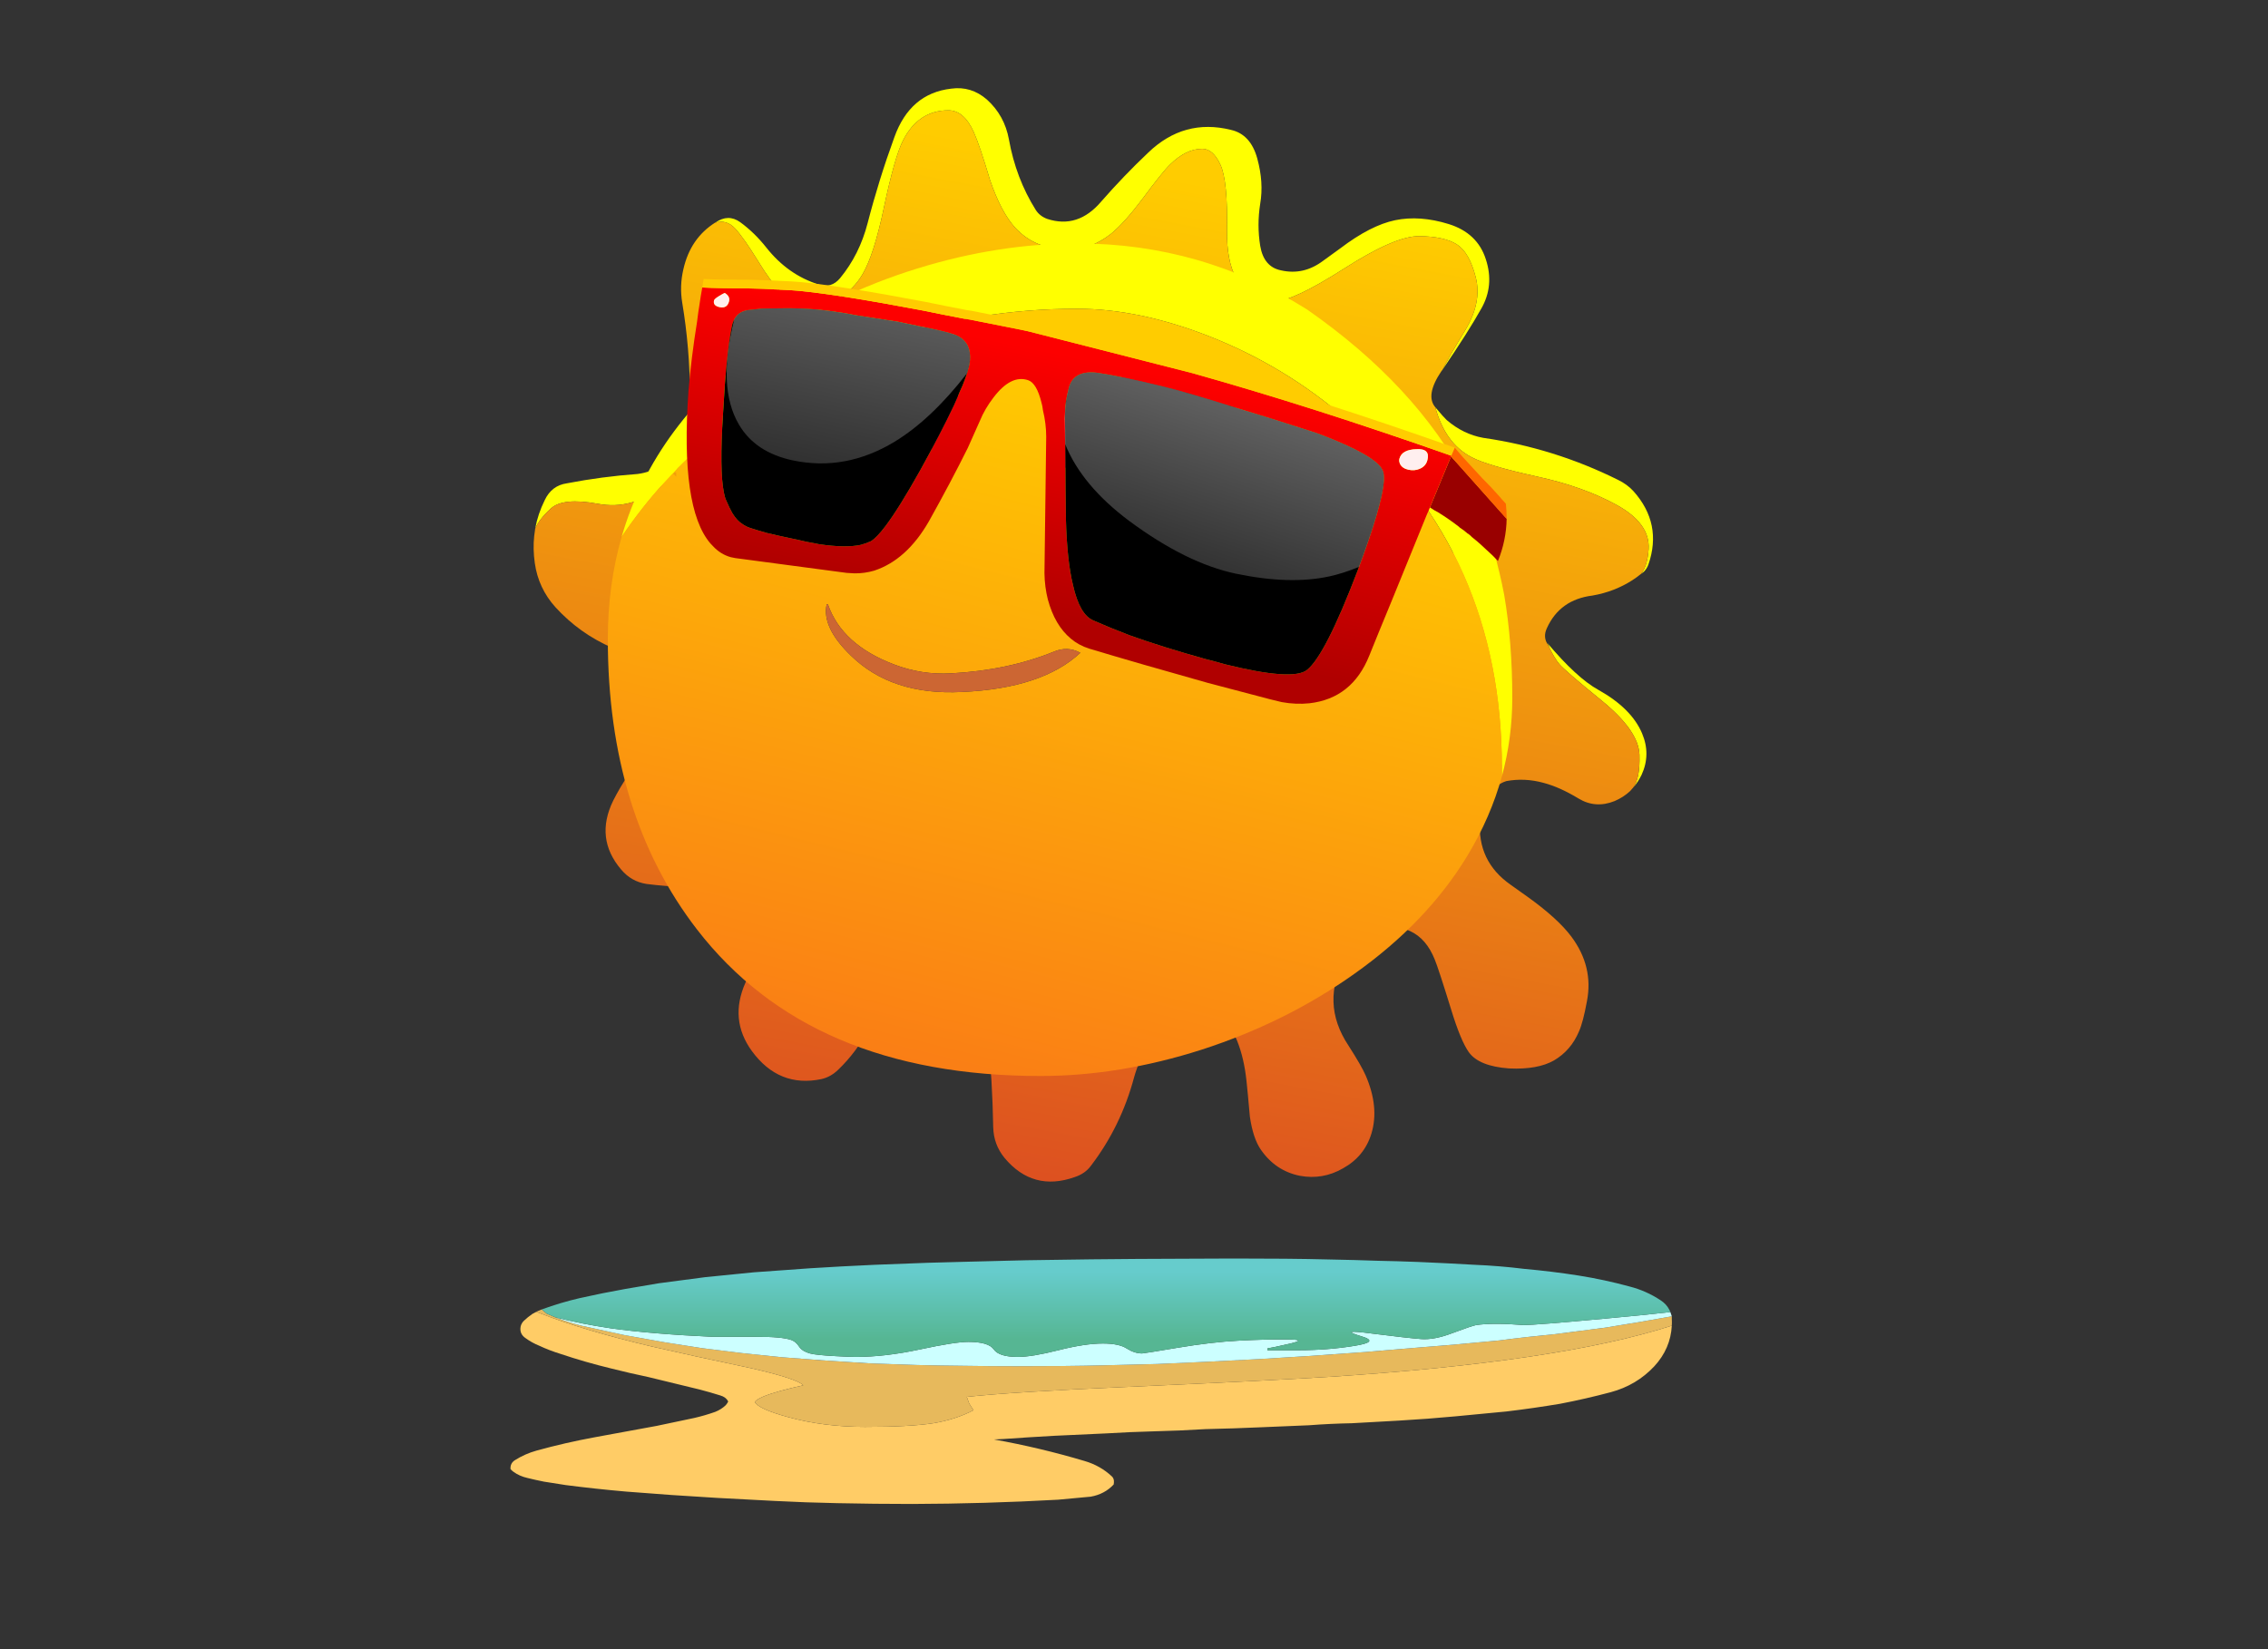 
<svg xmlns="http://www.w3.org/2000/svg" version="1.1" xmlns:xlink="http://www.w3.org/1999/xlink" preserveAspectRatio="none" x="0px" y="0px" width="550px" height="400px" viewBox="0 0 550 400">
<rect x="0" y="0" width="550" height="400" fill="#333333" stroke="none"/>
<defs>
<linearGradient id="Gradient_1" gradientUnits="userSpaceOnUse" x1="159.412" y1="20.7" x2="115.787" y2="267.5" spreadMethod="pad">
<stop  offset="0%" stop-color="#FFCC00"/>

<stop  offset="100%" stop-color="#DB4A22"/>
</linearGradient>

<linearGradient id="Gradient_2" gradientUnits="userSpaceOnUse" x1="99.05" y1="22.725" x2="68.05" y2="156.575" spreadMethod="pad">
<stop  offset="0%" stop-color="#FFCC00"/>

<stop  offset="100%" stop-color="#FA7A16"/>
</linearGradient>

<linearGradient id="Gradient_3" gradientUnits="userSpaceOnUse" x1="64.25" y1="38.35" x2="64.25" y2="3.25" spreadMethod="pad">
<stop  offset="0%" stop-color="#B00000"/>

<stop  offset="100%" stop-color="#FD0000"/>
</linearGradient>

<linearGradient id="Gradient_4" gradientUnits="userSpaceOnUse" x1="67.312" y1="-7.675" x2="62.688" y2="32.775" spreadMethod="pad">
<stop  offset="0%" stop-color="#FFFFFF" stop-opacity="0.486"/>

<stop  offset="100%" stop-color="#FFFFFF" stop-opacity="0.149"/>
</linearGradient>

<linearGradient id="Gradient_5" gradientUnits="userSpaceOnUse" x1="18.95" y1="-15.025" x2="18.95" y2="30.225" spreadMethod="pad">
<stop  offset="0%" stop-color="#FFFFFF" stop-opacity="0.486"/>

<stop  offset="100%" stop-color="#FFFFFF" stop-opacity="0.149"/>
</linearGradient>

<linearGradient id="Gradient_6" gradientUnits="userSpaceOnUse" x1="146.8" y1="3.325" x2="146.8" y2="19.875" spreadMethod="pad">
<stop  offset="0%" stop-color="#66CCCC"/>

<stop  offset="100%" stop-color="#56B693"/>
</linearGradient>

<g id="S_mbolo_2_0_Layer0_0_FILL">
<path fill="#FFFF00" stroke="none" d="
M 4.35 98.85
Q 7.397 96.254 16.1 97.75 24.852 99.296 32.15 93.6 39.5 87.954 39.5 77.7 39.5 75.25 39.3 73.2 39 79.3 35.8 84.55 32.65 89.95 26.15 90.75 17.2 91.35 8.35 92.95 4.55 93.45 2.8 96.9 1.078 100.144 0.4 103.6 1.354 101.449 4.35 98.85
M 254.65 130.4
Q 255.5 131.65 255.4 131.55 255.154 131.292 254.95 131 256.486 134.066 257.8 135.5 259.148 137.001 268.4 144.05 277.711 151.155 277.9 156.8 278.084 162.441 276.3 164.55 277.568 163.225 278.45 161.5 280.8 156.7 278.55 151.75 275.9 145.9 267.6 141.55 262.15 138.75 254.65 130.4
M 231.95 36.7
Q 235.131 38.563 236.75 44.45 238.377 50.347 234.1 56.95 229.816 63.546 228.35 66.3 234.895 57.305 238.15 51.85 241.463 46.438 239.3 40.25 237.193 34.052 229.95 31.95 222.701 29.854 216.5 31.05 210.35 32.247 202.75 37.65
L 198.4 40.6
Q 193.5 44.05 187.85 42.85 183.499 42.055 182.6 37.1 181.744 32.181 182.6 27.15 183.516 22.169 181.85 16.5 180.179 10.835 175.25 9.8 163.45 7.05 154.45 15.15 148.25 20.65 142.65 26.65 136.8 33.1 129.1 30.75 127.2 30.1 126.2 28.65 121.2 21.2 119.45 12.05 118.35 6.4 113.9 2.65 109.95 -0.55 104.95 0.1 94.6 1.2 90.65 11.55 86.75 21.55 83.95 31.7 81.9 39.15 77 44.7 74.85 47.1 71.75 46.2 63.95 43.95 58.5 37.5 55.5 33.95 51.9 31.5 48.9 29.5 45.7 31.6 48.5 30.852 50.65 33 52.8 35.198 56.3 40.5 59.8 45.85 62.05 47.8 65.6 50.8 69.55 50.8 78.25 50.8 82.7 43.7 85.55 39.15 88.05 28 90.7 16.3 92.8 12.35 96.65 5.2 104.25 5.2 108.15 5.2 110.6 10.3 112.1 13.4 114.7 21.6 117.45 29.15 121.05 32.85 126.1 37.95 134.4 37.95 140.1 37.95 145.1 34.25 148.4 31.75 152.95 26.1 158.05 19.65 159.95 17.95 163.95 14.25 168.05 14.25 170.746 14.252 172.6 18 174.46 21.744 174.25 33.45 174.15 40.45 176.45 44.55 179.7 50.15 186.1 50.15 190.75 50.15 203.65 42.45 216.545 34.705 222.65 34.8 228.813 34.886 231.95 36.7
M 276.4 94.8
Q 274.85 93.2 272.55 92.15 256.45 84.65 238.65 82.25 233.6 81.4 229.45 78.05 228.75 77.45 226.6 75.05 229.05 83.5 235.6 86.75 239.55 88.75 252.15 91.35 263.791 93.707 272.2 98.05 280.619 102.387 280.2 108.45 279.927 112.383 278.3 114.25 278.661 114.016 279 113.75 279.8 113 280.15 112.05 283.7 102.45 276.4 94.8 Z"/>

<path fill="url(#Gradient_1)" stroke="none" d="
M 272.2 98.05
Q 263.791 93.707 252.15 91.35 239.55 88.75 235.6 86.75 229.05 83.5 226.6 75.05 224.05 72.25 228.1 66.6 228.2 66.45 228.35 66.3 229.816 63.546 234.1 56.95 238.377 50.347 236.75 44.45 235.131 38.563 231.95 36.7 228.813 34.886 222.65 34.8 216.545 34.705 203.65 42.45 190.75 50.15 186.1 50.15 179.7 50.15 176.45 44.55 174.15 40.45 174.25 33.45 174.46 21.744 172.6 18 170.746 14.252 168.05 14.25 163.95 14.25 159.95 17.95 158.05 19.65 152.95 26.1 148.4 31.75 145.1 34.25 140.1 37.95 134.4 37.95 126.1 37.95 121.05 32.85 117.45 29.15 114.7 21.6 112.1 13.4 110.6 10.3 108.15 5.2 104.25 5.2 96.65 5.2 92.8 12.35 90.7 16.3 88.05 28 85.55 39.15 82.7 43.7 78.25 50.8 69.55 50.8 65.6 50.8 62.05 47.8 59.8 45.85 56.3 40.5 52.8 35.198 50.65 33 48.5 30.852 45.7 31.6
L 45.65 31.6
Q 39.4 35.3 37.65 42.55 36.65 46.5 37.35 50.45 39.25 61.1 39.3 72.1 39.3 72.65 39.3 73.2 39.5 75.25 39.5 77.7 39.5 87.954 32.15 93.6 24.852 99.296 16.1 97.75 7.397 96.254 4.35 98.85 1.354 101.449 0.4 103.6 0.25 104.474 0.15 105.35 -0.2 108.4 0.3 111.7 1.2 117.65 5.5 122.1 11.55 128.3 19.8 131.65 29 135.4 31.3 144.9 32.9 151.45 28.2 156.3 23.35 161.4 20 167.6 15.35 176.5 22 183.8 24.55 186.65 28.4 187.2 38.1 188.35 48.15 187.75 53.1 187.55 56.25 190.85 57.2 191.85 57.2 193.1 57.3 202.15 53.25 210.4 49.1 219.1 54.85 226.5 61.65 235.2 72.35 233.1 74.7 232.6 76.6 230.85 81 226.9 84.2 221.4 85.1 219.9 86.45 218.75 95.2 211.6 106.6 214.05 113.45 215.6 114.15 222.6 115.3 233.55 115.5 244.4 115.6 248.5 118.35 251.65 125.5 259.65 136 256.15 138.6 255.35 140.05 253.5 147.6 244.25 150.9 232.7 153.6 223.65 161.4 219.05 165.9 216.45 171 217.9 174.55 218.9 176.8 224.1 178.55 228.2 179.15 233.55 179.45 236.1 180 241.95 180.8 247.05 182.75 249.7 186.45 254.7 192.55 255.85 198.3 256.85 203.4 254.1 208.8 251.3 210.55 245.9 212.55 239.7 209.1 232.25 208.05 230 204.8 225.25 197.6 215.15 204.05 204.35 206.6 200.05 211.35 198.35 216.3 196.55 220.3 198.3 224.35 200.05 226.45 204.95 227.4 207.1 230.6 216.8 232.95 224 235 226.75 237.55 230.1 245.2 230.6 252.35 230.9 256.45 228.7 260.7 226.35 262.7 221.9 263.75 219.7 264.7 214.8 266.4 206.65 260.8 199.6 257.45 195.4 250.05 190.4
L 245.55 187.4
Q 237.05 181.85 237.85 172.2 238.75 167.7 241.8 164.5 242.85 163.45 244.45 163 249.05 162.2 253.75 163.4 257.85 164.4 262.6 167.1 266.85 169.5 271.65 167.7 273.9 166.8 275.55 165.35 275.603 165.302 275.65 165.25 275.896 165.021 276.1 164.75 276.227 164.671 276.3 164.55 278.084 162.441 277.9 156.8 277.711 151.155 268.4 144.05 259.148 137.001 257.8 135.5 256.486 134.066 254.95 131 253.554 129.149 254.65 127 257.9 120.3 266.1 119.35 271.6 118.45 276.1 115.75 277.237 115.068 278.3 114.25 279.927 112.383 280.2 108.45 280.619 102.387 272.2 98.05
M 172.6 49.15
Q 187.9 54.95 200.95 64.3 215.4 74.6 224 90 232.95 105.9 232.05 124.05 231.2 141.4 224.6 157.1 222.2 162.5 219.2 167.3 209.55 182.55 195.1 192.85 180.1 203.5 162.45 208.2 151.05 211.4 139.4 211.65 135.65 211.8 131.9 211.6 113.75 211.05 96.5 205.4 81.3 200.4 67.8 191.55 53.7 182.2 44.25 168.1 34.2 153.05 33.3 135.1 32.4 118 36.95 101.35 41.6 84.35 52.7 70.75 63.65 57.5 79.4 50.2 94.1 43.4 110.1 41.7 119.95 40.5 129.8 40.7 135.5 40.8 141.2 41.35 157.3 43.4 172.6 49.15 Z"/>
</g>

<g id="Copia_de_S_mbolo_1_0_Layer0_0_FILL">
<path fill="#FFFF00" stroke="none" d="
M 171.8 94.25
Q 171.8 95.1 171.8 95.9 173.8 89 173.8 81.75 173.8 71.75 172.25 63.25 171.4 59.1 170.2 55.2 168.1 48.65 164.9 42.7 155.35 25.6 134.4 11.9 114.15 0 90.3 0 75.05 0 59.5 4.5 43.25 9.2 30.35 17.85 9 32.25 2.65 52.8 10.05 42.45 20.85 34.1 35 23.15 53.3 17.35 71.05 11.75 90.2 11.75 102.05 11.75 115.55 16.7 130.25 22.1 142.2 31.85 171.8 55.95 171.8 94.25 Z"/>

<path fill="url(#Gradient_2)" stroke="none" d="
M 171.8 95.9
Q 171.8 95.1 171.8 94.25 171.8 55.95 142.2 31.85 130.25 22.1 115.55 16.7 102.05 11.75 90.2 11.75 71.05 11.75 53.3 17.35 35 23.15 20.85 34.1 10.05 42.45 2.65 52.8 0 61.45 0 71.2 0 102.65 17.15 123.45 38.9 149.8 83.15 149.8 98.3 149.8 114.15 145.05 130.3 140.15 143.4 131.45 157.45 122.15 165.25 110.05 169.65 103.2 171.8 95.9
M 123.05 32.7
Q 126.378 37.767 126.5 43.95 126.58 45.942 126.3 48.05 126 50.05 124.4 51.35 124.231 51.475 124.05 51.55 122.501 52.57 120.7 52.3 118.65 52 117.4 50.4 116.1 48.7 116.4 46.7 117.05 41.9 114.65 38.15
L 114.65 38.1
Q 112.55 34.8 108.85 33.55
L 108.75 33.55
Q 105.2 32.25 101.95 33.55 99.078 34.77 97.35 37.6 96.883 38.366 96.5 39.25 95.869 40.624 94.6 41.4 94.202 41.657 93.7 41.85 91.75 42.6 89.9 41.8 88 40.95 87.25 39 86.5 37.1 87.35 35.2 87.4 35.1 87.45 35 91 27.05 98.2 24.3 104.8 21.55 112 24.05
L 112.05 24.1
Q 119.05 26.45 123.05 32.7
M 115.3 60.25
Q 114.85 60 114.85 59.45 114.85 58.9 115.3 58.4 115.75 58 116.45 57.9 117.05 57.8 117.5 58.1 117.95 58.45 117.95 59 117.95 59.55 117.5 59.95 117.05 60.35 116.45 60.45 115.75 60.55 115.3 60.25
M 120.15 58.4
Q 120.15 57.65 120.85 57 121.45 56.4 122.35 56.25 123.2 56.15 123.9 56.55 124.5 57 124.5 57.7 124.5 58.45 123.9 59.1 123.2 59.75 122.35 59.85 121.45 60 120.85 59.55 120.15 59.1 120.15 58.4
M 117 63.45
Q 117 63.1 117.35 62.75 117.7 62.4 118.15 62.3 118.6 62.25 118.95 62.5 119.3 62.75 119.3 63.1 119.3 63.5 118.95 63.85 118.6 64.2 118.15 64.25 117.7 64.35 117.35 64.1 117 63.85 117 63.45
M 124.5 60.95
Q 124.85 61.25 124.85 61.65 124.85 62.1 124.5 62.45 124.1 62.8 123.6 62.9 123.1 62.95 122.7 62.7 122.35 62.45 122.35 62 122.35 61.6 122.7 61.2 123.1 60.9 123.6 60.85 124.1 60.75 124.5 60.95
M 127.45 56.5
Q 127.45 56.15 127.7 55.9 127.95 55.65 128.4 55.6 128.8 55.55 129.15 55.7 129.4 55.85 129.4 56.2 129.4 56.6 129.15 56.85 128.8 57.15 128.4 57.2 127.95 57.25 127.7 57.05 127.45 56.9 127.45 56.5
M 64.7 24.35
Q 64.75 24.4 64.8 24.45 68.573 28.124 69.4 33.95 69.395 34.011 69.4 34.05 69.6 35.65 68.6 37 68.1 37.65 67.45 38 67.375 38.046 67.3 38.1 66.702 38.412 65.95 38.5 64.3 38.75 63 37.75 61.65 36.7 61.45 35.1 61 32 59.1 30.05
L 59.05 30
Q 57.4 28.3 55.2 28.05 55.15 28.05 55.1 28.05 53.05 27.75 51.5 28.85 51.4 28.85 51.4 28.9 50.217 29.754 49.55 31.2 49.239 31.941 49.05 32.85 49 33 48.95 33.15 48.6 34.75 47.25 35.7 47.066 35.818 46.85 35.9 45.64 36.561 44.25 36.3 42.6 35.95 41.7 34.6 40.75 33.2 41.1 31.6 41.4 30.05 41.9 28.65 43.45 24.55 46.85 22.3 50.85 19.35 56.15 20.1
L 56.05 20.1
Q 61.05 20.6 64.7 24.35
M 40.85 46.6
Q 41.2 46.9 41.2 47.25 41.2 47.6 40.85 47.85 40.55 48.05 40.15 48 39.7 47.95 39.4 47.6 39.1 47.3 39.1 46.95 39.1 46.65 39.4 46.4 39.7 46.15 40.15 46.25 40.55 46.25 40.85 46.6
M 42.65 42.7
Q 43.05 43.15 43.05 43.6 43.05 44.15 42.65 44.4 42.25 44.65 41.65 44.55 41.05 44.5 40.7 44.1 40.3 43.7 40.3 43.2 40.3 42.7 40.7 42.45 41.05 42.15 41.65 42.25 42.25 42.3 42.65 42.7
M 13.1 41.15
Q 13.15 41.1 13.15 41.95
L 13.15 42 12.6 41.4
Q 12.7 41.4 13.1 41.15
M 30.2 41.3
Q 29.95 41.05 29.95 40.7 29.95 40.4 30.2 40.25 30.5 40.1 30.85 40.15 31.25 40.2 31.5 40.45 31.7 40.65 31.7 41 31.7 41.3 31.5 41.5 31.25 41.65 30.85 41.6 30.5 41.55 30.2 41.3
M 37.7 41.4
Q 38.3 42 38.3 42.7 38.3 43.35 37.7 43.7 37.1 44.15 36.35 44 35.55 43.9 34.95 43.3 34.35 42.75 34.35 42.05 34.35 41.4 34.95 41 35.55 40.65 36.35 40.75 37.1 40.85 37.7 41.4
M 34.35 45
Q 34.75 44.8 35.15 44.85 35.65 44.95 36 45.25 36.35 45.6 36.35 46 36.35 46.4 36 46.6 35.65 46.8 35.15 46.75 34.75 46.7 34.35 46.35 34.05 46.05 34.05 45.65 34.05 45.25 34.35 45
M 85.7 73.45
Q 88.35 72.4 90.8 73.65 83.5 80.05 68.05 80.7 54.55 81.35 46.7 74.15 41.1 69.1 42.05 64.95 42.05 64.9 42.3 64.95 45 72.2 55 75.75 60.3 77.65 65.95 77.35 76.9 76.8 85.7 73.45 Z"/>

<path fill="#CC6633" stroke="none" d="
M 90.8 73.65
Q 88.35 72.4 85.7 73.45 76.9 76.8 65.95 77.35 60.3 77.65 55 75.75 45 72.2 42.3 64.95 42.05 64.9 42.05 64.95 41.1 69.1 46.7 74.15 54.55 81.35 68.05 80.7 83.5 80.05 90.8 73.65
M 35.15 44.85
Q 34.75 44.8 34.35 45 34.05 45.25 34.05 45.65 34.05 46.05 34.35 46.35 34.75 46.7 35.15 46.75 35.65 46.8 36 46.6 36.35 46.4 36.35 46 36.35 45.6 36 45.25 35.65 44.95 35.15 44.85
M 38.3 42.7
Q 38.3 42 37.7 41.4 37.1 40.85 36.35 40.75 35.55 40.65 34.95 41 34.35 41.4 34.35 42.05 34.35 42.75 34.95 43.3 35.55 43.9 36.35 44 37.1 44.15 37.7 43.7 38.3 43.35 38.3 42.7
M 29.95 40.7
Q 29.95 41.05 30.2 41.3 30.5 41.55 30.85 41.6 31.25 41.65 31.5 41.5 31.7 41.3 31.7 41 31.7 40.65 31.5 40.45 31.25 40.2 30.85 40.15 30.5 40.1 30.2 40.25 29.95 40.4 29.95 40.7
M 43.05 43.6
Q 43.05 43.15 42.65 42.7 42.25 42.3 41.65 42.25 41.05 42.15 40.7 42.45 40.3 42.7 40.3 43.2 40.3 43.7 40.7 44.1 41.05 44.5 41.65 44.55 42.25 44.65 42.65 44.4 43.05 44.15 43.05 43.6
M 41.2 47.25
Q 41.2 46.9 40.85 46.6 40.55 46.25 40.15 46.25 39.7 46.15 39.4 46.4 39.1 46.65 39.1 46.95 39.1 47.3 39.4 47.6 39.7 47.95 40.15 48 40.55 48.05 40.85 47.85 41.2 47.6 41.2 47.25
M 64.8 24.45
Q 64.75 24.4 64.7 24.35 61.05 20.6 56.05 20.1
L 56.15 20.1
Q 50.85 19.35 46.85 22.3 43.45 24.55 41.9 28.65 41.4 30.05 41.1 31.6 40.75 33.2 41.7 34.6 42.6 35.95 44.25 36.3 45.64 36.561 46.85 35.9 47.066 35.818 47.25 35.7 48.6 34.75 48.95 33.15 49 33 49.05 32.85 49.239 31.941 49.55 31.2 50.217 29.754 51.4 28.9 51.4 28.85 51.5 28.85 53.05 27.75 55.1 28.05 55.15 28.05 55.2 28.05 57.4 28.3 59.05 30
L 59.1 30.05
Q 61 32 61.45 35.1 61.65 36.7 63 37.75 64.3 38.75 65.95 38.5 66.702 38.412 67.3 38.1 67.375 38.046 67.45 38 68.1 37.65 68.6 37 69.6 35.65 69.4 34.05 69.395 34.011 69.4 33.95 68.573 28.124 64.8 24.45
M 127.7 55.9
Q 127.45 56.15 127.45 56.5 127.45 56.9 127.7 57.05 127.95 57.25 128.4 57.2 128.8 57.15 129.15 56.85 129.4 56.6 129.4 56.2 129.4 55.85 129.15 55.7 128.8 55.55 128.4 55.6 127.95 55.65 127.7 55.9
M 124.85 61.65
Q 124.85 61.25 124.5 60.95 124.1 60.75 123.6 60.85 123.1 60.9 122.7 61.2 122.35 61.6 122.35 62 122.35 62.45 122.7 62.7 123.1 62.95 123.6 62.9 124.1 62.8 124.5 62.45 124.85 62.1 124.85 61.65
M 117.35 62.75
Q 117 63.1 117 63.45 117 63.85 117.35 64.1 117.7 64.35 118.15 64.25 118.6 64.2 118.95 63.85 119.3 63.5 119.3 63.1 119.3 62.75 118.95 62.5 118.6 62.25 118.15 62.3 117.7 62.4 117.35 62.75
M 120.85 57
Q 120.15 57.65 120.15 58.4 120.15 59.1 120.85 59.55 121.45 60 122.35 59.85 123.2 59.75 123.9 59.1 124.5 58.45 124.5 57.7 124.5 57 123.9 56.55 123.2 56.15 122.35 56.25 121.45 56.4 120.85 57
M 114.85 59.45
Q 114.85 60 115.3 60.25 115.75 60.55 116.45 60.45 117.05 60.35 117.5 59.95 117.95 59.55 117.95 59 117.95 58.45 117.5 58.1 117.05 57.8 116.45 57.9 115.75 58 115.3 58.4 114.85 58.9 114.85 59.45
M 126.5 43.95
Q 126.378 37.767 123.05 32.7 119.05 26.45 112.05 24.1
L 112 24.05
Q 104.8 21.55 98.2 24.3 91 27.05 87.45 35 87.4 35.1 87.35 35.2 86.5 37.1 87.25 39 88 40.95 89.9 41.8 91.75 42.6 93.7 41.85 94.202 41.657 94.6 41.4 95.869 40.624 96.5 39.25 96.883 38.366 97.35 37.6 99.078 34.77 101.95 33.55 105.2 32.25 108.75 33.55
L 108.85 33.55
Q 112.55 34.8 114.65 38.1
L 114.65 38.15
Q 117.05 41.9 116.4 46.7 116.1 48.7 117.4 50.4 118.65 52 120.7 52.3 122.501 52.57 124.05 51.55 124.231 51.475 124.4 51.35 126 50.05 126.3 48.05 126.58 45.942 126.5 43.95 Z"/>
</g>

<g id="Gafas_de_sol_0_Layer1_0_FILL">
<path fill="#990000" stroke="none" d="
M 90.35 13.3
Q 90.6 13.4 90.95 13.55 91.15 13.6 91.4 13.7 92.9 14.3 94.3 15.05
L 94.35 15.1
Q 94.95 15.35 95.5 15.7
L 95.55 15.7
Q 95.85 15.85 96.1 16.05 96.15 16.05 96.2 16.1 96.75 16.4 97.3 16.75 98.2 17.35 99.05 17.9 99.441 18.171 99.8 18.45 100.122 15.518 99.5 12.7
L 91.2 6.05 90.35 13.3 Z"/>

<path fill="#FF6600" stroke="none" d="
M 91.2 5.95
L 91.2 6.05 99.5 12.7
Q 99.276 11.727 98.95 10.75 98.711 10.562 98.45 10.35 98.3 10.25 98.15 10.1 97.45 9.55 96.75 9 96.251 8.652 95.45 8.05 94.649 7.444 92.55 5.8
L 91.35 4.8 91.2 5.95 Z"/>

<path fill="url(#Gradient_3)" stroke="none" d="
M 91.2 6.05
L 91.2 5.95
Q 73.84 3.346 58.95 2.2
L 38.8 1.2
Q 38.1 1.2 37.4 1.2
L 32.85 1.25
Q 32.6 1.25 32.35 1.25 31.7 1.25 31.15 1.3 28.55 1.35 26.2 1.35 16.15 1.55 11.3 2.15 10.15 2.3 8.9 2.55 7.15 2.85 5.25 3.25 2.029 4.031 0.1 4.35 0.181 5.491 0.3 6.6 0.4 7.75 0.55 8.9 1 13.85 1.7 18.25 4.35 33.8 8.9 37.6 9.1 37.75 9.3 37.9 10.4 38.75 11.65 38.85 11.9 38.85 12.2 38.85
L 25.45 37.75 26.35 37.6
Q 27.5 37.35 28.55 36.7 31.95 34.4 33.3 28.75 34.6 23.05 35.5 18.1
L 36.05 14.25
Q 36.25 12.5 36.9 10.8 38.2 7.3 40.35 7.6 41.4 7.75 42.55 10.15 42.55 10.2 42.6 10.25 42.8 10.65 42.95 11.1 43.75 12.8 44.15 14.5
L 48.15 32.4
Q 48.6 34.2 49.35 35.75 50.95 38.95 53.2 40.25 54.3 40.9 55.6 41.05 61.75 41.65 70.25 42.3 73.9 42.5 77.95 42.75
L 79.35 42.8
Q 81.05 42.75 82.55 42.2 87.3 40.4 87.95 34.35 88.262 31.446 88.85 26.45 89.537 20.475 90.2 14.45 90.28 13.899 90.35 13.3
L 91.2 6.05
M 85.6 8.45
Q 85.35 8.1 85.35 7.75 85.35 6.5 87 6.05 88.6 5.55 88.6 7.2 88.6 8.05 87.95 8.55 87.45 8.95 86.75 8.95 86 8.95 85.6 8.45
M 30.6 3.65
Q 32.45 4.05 32.95 6.1 33.25 7.2 33.05 9.3 33 10.05 32.85 10.95 32.75 11.9 32.6 12.9 31.95 16.9 30.7 22.45 29.45 27.9 28.45 30.6 27.8 32.35 27.25 32.95 26.8 33.35 26.2 33.7 24.55 34.55 21.35 34.75 21.15 34.75 20.9 34.75 20 34.8 18.75 34.75 18.5 34.75 18.25 34.75 18.1 34.75 17.95 34.75 16.7 34.75 15.05 34.7 13.8 34.6 13 34.5 12.35 34.4 12 34.2 11.3 33.95 10.5 33.05 10 32.45 9.4 31.55 9.15 31.2 8.9 30.6 7.7 27.85 6.35 20.2 4.9 12.4 4.7 8.75 4.55 6.75 5.95 6.1 6.7 5.8 7.55 5.5 8.25 5.3 8.9 5.15 12.4 4.2 15.4 3.95 17.05 3.8 18.55 3.8
L 23.5 3.5
Q 23.6 3.5 23.7 3.5 25.05 3.5 26.2 3.5 29.3 3.45 30.6 3.65
M 2.3 5
Q 2.7 4.55 2.85 4.45 3.6 4.75 3.6 5.45 3.6 6.45 2.7 6.45 1.85 6.45 1.85 5.7 1.85 5.5 2.3 5
M 83.75 9.7
Q 84.05 10.05 84.25 11.1 84.8 14.3 84 23.5 82.9 35.5 81.25 37.9 80 39.75 71.65 39.4 70.55 39.3 69.35 39.25 63.95 38.85 59.8 38.2 57.3 37.75 55.2 37.25 53.45 36.85 51.8 33.2 50.35 30.15 48.95 24.75 48.046 21.145 47 16.75 45.952 12.405 45.7 11.45 45.498 10.545 45.35 9.55 45.254 8.605 45.25 7.75 45.1 5.05 48 4.75 50.85 4.55 55.95 4.75 58.9 4.85 65.05 5.55 69.25 5.95 75 6.65 75.3 6.7 75.6 6.75 82.55 8 83.75 9.7 Z"/>

<path fill="#000000" stroke="none" d="
M 84.25 11.1
Q 84.05 10.05 83.75 9.7 82.55 8 75.6 6.75 75.3 6.7 75 6.65 69.25 5.95 65.05 5.55 58.9 4.85 55.95 4.75 50.85 4.55 48 4.75 45.1 5.05 45.25 7.75 45.254 8.605 45.35 9.55 45.498 10.545 45.7 11.45 45.952 12.405 47 16.75 48.046 21.145 48.95 24.75 50.35 30.15 51.8 33.2 53.45 36.85 55.2 37.25 57.3 37.75 59.8 38.2 63.95 38.85 69.35 39.25 70.55 39.3 71.65 39.4 80 39.75 81.25 37.9 82.9 35.5 84 23.5 84.8 14.3 84.25 11.1
M 32.95 6.1
Q 32.45 4.05 30.6 3.65 29.3 3.45 26.2 3.5 25.05 3.5 23.7 3.5 23.6 3.5 23.5 3.5
L 18.55 3.8
Q 17.05 3.8 15.4 3.95 12.4 4.2 8.9 5.15 8.25 5.3 7.55 5.5 6.7 5.8 5.95 6.1 4.55 6.75 4.7 8.75 4.9 12.4 6.35 20.2 7.7 27.85 8.9 30.6 9.15 31.2 9.4 31.55 10 32.45 10.5 33.05 11.3 33.95 12 34.2 12.35 34.4 13 34.5 13.8 34.6 15.05 34.7 16.7 34.75 17.95 34.75 18.1 34.75 18.25 34.75 18.5 34.75 18.75 34.75 20 34.8 20.9 34.75 21.15 34.75 21.35 34.75 24.55 34.55 26.2 33.7 26.8 33.35 27.25 32.95 27.8 32.35 28.45 30.6 29.45 27.9 30.7 22.45 31.95 16.9 32.6 12.9 32.75 11.9 32.85 10.95 33 10.05 33.05 9.3 33.25 7.2 32.95 6.1 Z"/>

<path fill="#FFEFEF" stroke="none" d="
M 2.85 4.45
Q 2.7 4.55 2.3 5 1.85 5.5 1.85 5.7 1.85 6.45 2.7 6.45 3.6 6.45 3.6 5.45 3.6 4.75 2.85 4.45
M 85.35 7.75
Q 85.35 8.1 85.6 8.45 86 8.95 86.75 8.95 87.45 8.95 87.95 8.55 88.6 8.05 88.6 7.2 88.6 5.55 87 6.05 85.35 6.5 85.35 7.75 Z"/>

<path fill="#FFCC00" stroke="none" d="
M 91.2 5.95
L 91.35 4.8
Q 73.9 2.15 58.95 1
L 38.8 0
Q 38.1 0 37.4 0
L 32.85 0.05
Q 32.6 0.05 32.35 0.05 31.7 0.05 31.15 0.1 28.55 0.15 26.2 0.15 16.15 0.35 11.3 0.95 10.15 1.1 8.9 1.35 7.15 1.65 5.25 2.05 1.95 2.85 0 3.2
L 0.05 3.8
Q 0.071 4.091 0.1 4.35 2.029 4.031 5.25 3.25 7.15 2.85 8.9 2.55 10.15 2.3 11.3 2.15 16.15 1.55 26.2 1.35 28.55 1.35 31.15 1.3 31.7 1.25 32.35 1.25 32.6 1.25 32.85 1.25
L 37.4 1.2
Q 38.1 1.2 38.8 1.2
L 58.95 2.2
Q 73.84 3.346 91.2 5.95 Z"/>
</g>

<g id="Gafas_de_sol_0_Layer0_0_FILL">
<path fill="url(#Gradient_4)" stroke="none" d="
M 84.05 23
Q 84.784 14.208 84.25 11.1 84.05 10.05 83.75 9.7 82.55 8 75.6 6.75 75.3 6.7 75 6.65 69.25 5.95 65.05 5.55 58.9 4.85 55.95 4.75 50.85 4.55 48 4.75 45.1 5.05 45.25 7.75 45.243 8.599 45.4 9.9 45.617 11.254 45.7 11.65 45.829 12.093 46.55 14.95 49.731 19.905 56.25 23.25 64.15 27.25 70.15 27.25 76.7 27.25 80.95 25.05 82.429 24.287 84.05 23 Z"/>

<path fill="url(#Gradient_5)" stroke="none" d="
M 33.1 8.4
Q 33.185 6.961 32.95 6.1 32.45 4.05 30.6 3.65 29.3 3.45 26.2 3.5 25.05 3.5 23.7 3.5 23.6 3.5 23.5 3.5
L 18.55 3.8
Q 17.05 3.8 15.4 3.95 12.4 4.2 8.9 5.15 8.25 5.3 7.55 5.5 6.7 5.8 5.95 6.1 4.977 6.552 4.75 7.65 4.858 16.976 8.5 21.25 11.25 24.5 15.85 24.5 22.2 24.5 26.9 19.3 30.414 15.399 33.1 8.4 Z"/>
</g>

<g id="S_mbolo_3_0_Layer0_0_FILL">
<path fill="#FFCC66" stroke="none" d="
M 245.45 37.7
Q 252.15 36.9 258.7 35.8 264.95 34.6 271.15 32.95 277.5 31.25 281.9 26.55 285.9 22.2 286.2 16.55 258.25 25.55 201.25 29.2 187.9 30.05 151.95 31.65 124.15 32.85 112.45 34.1 112.9 35.35 113.05 35.75 113.2 36 114.1 37.4 109.65 39.7 104.2 40.6 98.4 41.5 87.35 41.5 77.2 41.5 68.45 39.1 61.1 37.1 60.2 35.35 61.05 34.15 66.45 32.65 69.2 31.9 72.15 31.25 70.7 29.65 59.35 27.05 43.75 23.75 34.65 21.65 17.9 17.7 7.05 13.4 6.7 13.25 6.35 13.15 6.3 13.15 6.25 13.2 5.8 13.4 5.4 13.65 4.3 14.4 3.35 15.3 2.7 15.9 2.5 16.75 2.15 18.6 3.75 19.65 5.25 20.75 7.1 21.5 9.55 22.65 12.3 23.5 18.4 25.55 24.8 27.1 29.35 28.25 33.9 29.2 40.2 30.7 46.65 32.3 49.15 32.95 51.7 33.75 53.1 34.15 53.65 35.25 53.4 35.75 53.05 36.15 51.95 37.2 50.45 37.8 47.9 38.7 45.3 39.3 40.7 40.3 36.05 41.25 28.45 42.65 20.8 44.05 13.45 45.4 6.4 47.35 3.55 48.15 1.1 49.7 -0.1 50.45 0 51.9 0.3 52.25 0.7 52.55 2.2 53.65 4.2 54.1 6.25 54.6 8.25 55 10.95 55.45 13.65 55.85 21.05 56.8 28.5 57.45 39.6 58.35 50.85 59 57.95 59.4 65.05 59.75 72.75 60.15 80.45 60.3 89.7 60.5 98.95 60.5 116.85 60.45 134.95 59.45 138.95 59.05 143 58.7 146.4 58.1 148.65 55.7 148.75 55.15 148.7 54.7 148.6 54.1 148.25 53.75 145.4 51.05 141.45 49.9 130.55 46.65 119.15 44.6 120.2 44.55 121.25 44.5 127.65 44.05 133.95 43.7 140.4 43.4 146.95 43.1 152.65 42.75 158.4 42.6 164.9 42.45 171.3 42.05 178.2 41.9 184.85 41.6 190.75 41.35 196.8 41.1 202 40.7 207.35 40.6 213.25 40.25 219 39.95 226 39.55 232.9 38.9 239.15 38.3 245.45 37.7 Z"/>

<path fill="#E7B95C" stroke="none" d="
M 286.2 16.55
Q 286.25 15.7 286.2 14.85
L 286.2 14.25 277.95 15.7
Q 273.8 16.35 269.7 17.05 263.5 17.85 257.35 18.65 250.4 19.3 243.6 20.2 237.9 20.7 232.25 21.25 228.25 21.55 224.25 21.9 217.4 22.45 210.6 23.05 203.9 23.5 197.25 24 190.75 24.4 184.3 24.8 177.95 25.1 171.65 25.45 165.5 25.7 159.4 26 153.4 26.15 147.4 26.3 141.6 26.45 135.8 26.5 130.15 26.55 124.5 26.55 118.3 26.55 112.15 26.45 106.15 26.4 100.2 26.25 94.45 26.05 88.7 25.85 83.15 25.5 77.65 25.15 72.35 24.75 67.1 24.35 62 23.8 56.95 23.3 52.1 22.7 47.25 22.1 42.6 21.35 38 20.65 32.95 19.75 27.95 18.85 23.85 17.95 19.75 17.05 15.3 16.2 11.05 14.5 10 14.05 8.95 13.6
L 7.7 12.55 6.35 13.1 6.35 13.15
Q 6.7 13.25 7.05 13.4 17.9 17.7 34.65 21.65 43.75 23.75 59.35 27.05 70.7 29.65 72.15 31.25 69.2 31.9 66.45 32.65 61.05 34.15 60.2 35.35 61.1 37.1 68.45 39.1 77.2 41.5 87.35 41.5 98.4 41.5 104.2 40.6 109.65 39.7 114.1 37.4 113.2 36 113.05 35.75 112.9 35.35 112.45 34.1 124.15 32.85 151.95 31.65 187.9 30.05 201.25 29.2 258.25 25.55 286.2 16.55 Z"/>

<path fill="#CCFFFF" stroke="none" d="
M 286.2 14.25
Q 286.05 13.7 285.85 13.2 279.3 13.95 269.4 14.85 252.6 16.4 249.7 16.4 242.05 15.8 238 16.4 237.05 16.55 232.1 18.4 227.65 20.1 224.4 19.85 221.1 19.6 212.35 18.5 203.65 17.35 209.8 19.2 214.3 20.55 207.85 21.55 201.35 22.6 194.35 22.6
L 186.55 22.6 186.55 22.15
Q 187.4 22.05 192 21 196.6 19.95 191.3 19.95 186 19.9 179.4 20.25 172.75 20.6 164.4 22 156.05 23.4 155.65 23.4 153.8 23.4 151.9 22.2 150 20.95 146 20.95 141.6 20.95 135.05 22.6 128.55 24.25 125 24.25 120.4 24.25 119.1 22.4 117.8 20.55 112.85 20.55 109.55 20.55 100.95 22.4 92.35 24.25 85.1 24.25 83.45 24.25 79.95 24.05 75.3 23.8 73.8 23.4 71.95 22.9 71.15 21.75 70.35 20.5 69.25 20.1 66.85 19.25 60.5 19.3 50.4 19.3 49.9 19.3 34.65 18.6 24.7 17.2 17.8 16.2 11.05 14.5 15.3 16.2 19.75 17.05 23.85 17.95 27.95 18.85 32.95 19.75 38 20.65 42.6 21.35 47.25 22.1 52.1 22.7 56.95 23.3 62 23.8 67.1 24.35 72.35 24.75 77.65 25.15 83.15 25.5 88.7 25.85 94.45 26.05 100.2 26.25 106.15 26.4 112.15 26.45 118.3 26.55 124.5 26.55 130.15 26.55 135.8 26.5 141.6 26.45 147.4 26.3 153.4 26.15 159.4 26 165.5 25.7 171.65 25.45 177.95 25.1 184.3 24.8 190.75 24.4 197.25 24 203.9 23.5 210.6 23.05 217.4 22.45 224.25 21.9 228.25 21.55 232.25 21.25 237.9 20.7 243.6 20.2 250.4 19.3 257.35 18.65 263.5 17.85 269.7 17.05 273.8 16.35 277.95 15.7
L 286.2 14.25 Z"/>

<path fill="url(#Gradient_6)" stroke="none" d="
M 285.85 13.2
Q 285.7 12.9 285.6 12.65 284.9 11.25 283.45 10.3 279.9 7.95 275.8 6.9 269.55 5.2 263.25 4.2 256.55 3.15 249.8 2.55 243.7 1.8 237.65 1.55 230.8 1.15 223.75 0.85 218.65 0.65 213.55 0.55 208 0.35 202.5 0.25 196.6 0.1 190.7 0.05 184.45 0 178.25 0 172.15 0 166.1 0.05 160.25 0.05 154.4 0.1 148.75 0.15 143.1 0.2 137.7 0.25 132.35 0.35 127.2 0.4 122.05 0.55 117.1 0.65 112.2 0.8 107.5 0.9 102.85 1.05 96.25 1.3 89.7 1.55 85.6 1.75 81.55 1.95 77.7 2.15 73.9 2.4 66.9 2.9 59.95 3.4 53.95 4 47.95 4.6 42.25 5.35 36.55 6.1 32.4 6.8 28.3 7.5 22.7 8.5 17.1 9.75 12.35 10.85 7.7 12.55
L 8.95 13.6
Q 10 14.05 11.05 14.5 17.8 16.2 24.7 17.2 34.65 18.6 49.9 19.3 50.4 19.3 60.5 19.3 66.85 19.25 69.25 20.1 70.35 20.5 71.15 21.75 71.95 22.9 73.8 23.4 75.3 23.8 79.95 24.05 83.45 24.25 85.1 24.25 92.35 24.25 100.95 22.4 109.55 20.55 112.85 20.55 117.8 20.55 119.1 22.4 120.4 24.25 125 24.25 128.55 24.25 135.05 22.6 141.6 20.95 146 20.95 150 20.95 151.9 22.2 153.8 23.4 155.65 23.4 156.05 23.4 164.4 22 172.75 20.6 179.4 20.25 186 19.9 191.3 19.95 196.6 19.95 192 21 187.4 22.05 186.55 22.15
L 186.55 22.6 194.35 22.6
Q 201.35 22.6 207.85 21.55 214.3 20.55 209.8 19.2 203.65 17.35 212.35 18.5 221.1 19.6 224.4 19.85 227.65 20.1 232.1 18.4 237.05 16.55 238 16.4 242.05 15.8 249.7 16.4 252.6 16.4 269.4 14.85 279.3 13.95 285.85 13.2 Z"/>
</g>
</defs>

<g transform="matrix( 0.965, 0, 0, 1.031, 129.4,21.4) ">
<g transform="matrix( 1, 0, 0, 1, 0,0) ">
<use xlink:href="#S_mbolo_2_0_Layer0_0_FILL"/>
</g>
</g>

<g transform="matrix( 1.262, 0, 0, 1.348, 147.4,59.05) ">
<g transform="matrix( 1, 0, 0, 1, 0,0) ">
<use xlink:href="#Copia_de_S_mbolo_1_0_Layer0_0_FILL"/>
</g>
</g>

<g transform="matrix( 2.002, 0.417, -0.471, 1.756, 172.15,62.05) ">
<g transform="matrix( 1, 0, 0, 1, 0,0) ">
<use xlink:href="#Gafas_de_sol_0_Layer1_0_FILL"/>
</g>

<g transform="matrix( 1, 0, 0, 1, 0,0) ">
<use xlink:href="#Gafas_de_sol_0_Layer0_0_FILL"/>
</g>
</g>

<g transform="matrix( 0.984, 0, 0, 0.984, 123.8,305.25) ">
<g transform="matrix( 1, 0, 0, 1, 0,0) ">
<use xlink:href="#S_mbolo_3_0_Layer0_0_FILL"/>
</g>
</g>
</svg>
